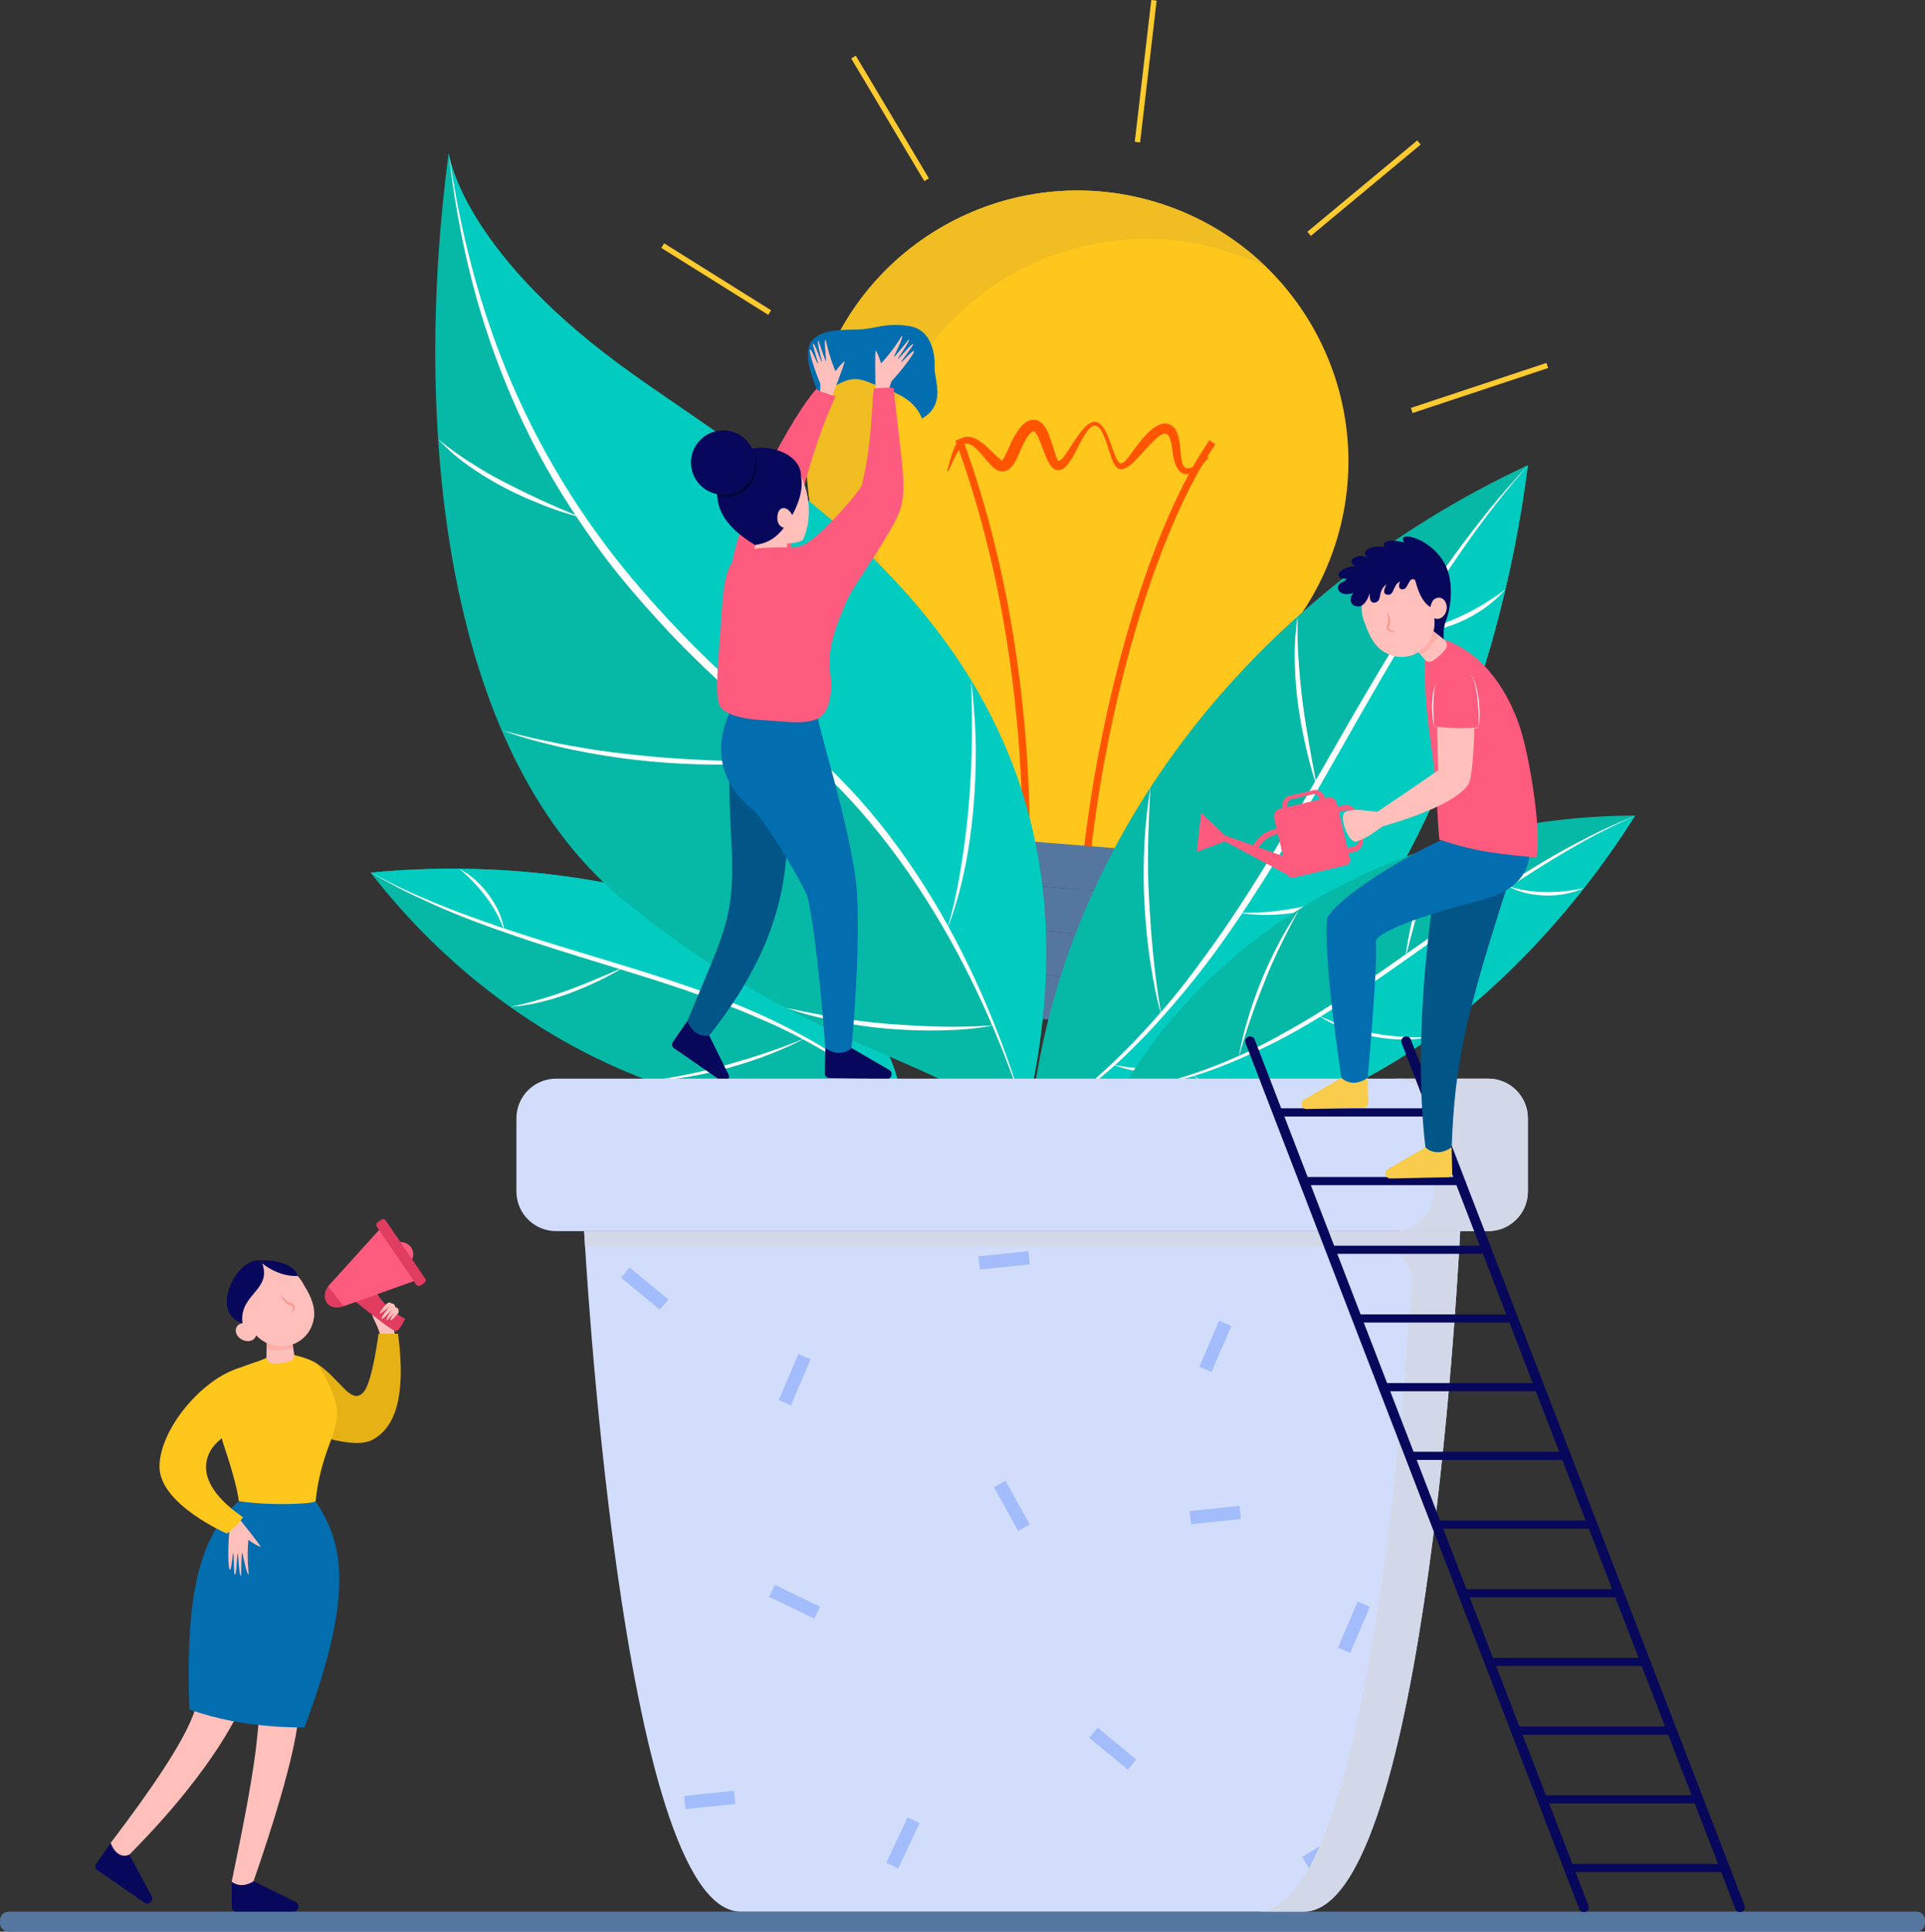 <svg width="584" height="586" viewBox="0 0 584 586" fill="none" xmlns="http://www.w3.org/2000/svg">
<rect x="0" y="0" width="584" height="586" fill="#333333" stroke="none"/>
<g clip-path="url(#clip0_3_861)">
<path d="M581.41 586H2.59C1.158 586 0 584.842 0 583.411V582.516C0 581.089 1.158 579.927 2.59 579.927H581.414C582.842 579.927 584.004 581.085 584.004 582.516V583.411C584 584.842 582.842 586 581.41 586Z" fill="#55769F"/>
<path d="M345.903 258.847C355.251 225.925 370.176 214.899 384.388 198.632C393.564 189.666 400.774 178.416 405.022 165.375C419.077 122.245 395.493 75.894 352.346 61.845C309.199 47.796 262.829 71.371 248.774 114.5C244.018 129.098 243.578 144.067 246.745 158.025C252.61 189.796 286.969 216.298 290.77 255.419C290.77 255.419 307.656 262.503 345.903 258.847Z" fill="#FFC61C"/>
<path d="M267.414 172.707C264.246 158.746 264.687 143.78 269.443 129.182C283.498 86.053 329.868 62.478 373.015 76.527C376.934 77.804 380.693 79.35 384.277 81.134C375.535 72.599 364.752 65.886 352.35 61.849C309.203 47.8 262.833 71.374 248.778 114.504C244.022 129.102 243.581 144.071 246.748 158.029C252.61 189.796 286.97 216.298 290.77 255.419C290.77 255.419 296.719 257.913 309.549 259.179C301.308 225.848 272.716 201.431 267.414 172.707Z" fill="#F0BD22"/>
<path d="M260.803 99.937C255.284 100.105 248.904 99.794 246.104 103.628C243.305 107.458 247 116.648 248.652 120.013C256.778 114.63 258.822 113.951 264.246 116.225C269.671 118.499 277.076 120.094 279.701 126.982C287.225 122.675 283.375 115.123 283.55 111.464C283.725 107.808 282.85 99.937 275.676 98.888C268.502 97.838 265.338 99.797 260.803 99.937Z" fill="#026EAF"/>
<path d="M347.614 174.225C353.375 157.794 359.961 143.644 366.911 133.527L368.696 134.8C347.926 165.025 330.428 231.883 328.86 287.008L326.666 286.987C327.722 249.86 335.982 207.406 347.614 174.225Z" fill="#FF5500"/>
<path d="M289.867 133.653L291.921 132.817C316.352 199.027 312.933 266.837 311.302 286.042L309.115 285.895C310.739 266.809 314.137 199.426 289.867 133.653Z" fill="#FF5500"/>
<path d="M284.785 259.732C285.079 256.055 288.299 253.316 291.974 253.61L345.854 257.913C349.532 258.207 352.272 261.425 351.978 265.098C351.684 268.775 348.465 271.514 344.79 271.22L290.91 266.917C287.235 266.623 284.492 263.409 284.785 259.732Z" fill="#55769F"/>
<path d="M283.722 273.043C284.016 269.366 287.235 266.627 290.91 266.921L344.79 271.224C348.468 271.517 351.209 274.736 350.915 278.409C350.621 282.086 347.401 284.825 343.726 284.531L289.846 280.228C286.172 279.934 283.428 276.716 283.722 273.043Z" fill="#55769F"/>
<path d="M282.658 286.353C282.952 282.677 286.171 279.938 289.846 280.231L343.726 284.534C347.404 284.828 350.145 288.046 349.851 291.72C349.557 295.396 346.337 298.135 342.662 297.841L288.782 293.539C285.108 293.245 282.364 290.026 282.658 286.353Z" fill="#55769F"/>
<path d="M281.594 299.661C281.888 295.984 285.107 293.245 288.782 293.539L342.662 297.841C346.34 298.135 349.081 301.354 348.787 305.027C348.493 308.703 345.273 311.443 341.598 311.149L287.718 306.846C284.044 306.556 281.3 303.337 281.594 299.661Z" fill="#55769F"/>
<path d="M366.736 138.746C365.141 140.558 363.272 142.895 360.927 143.63C357.459 144.714 356.29 140.523 355.825 137.886C355.58 136.493 355.373 130.753 352.986 131.596C351.632 132.075 350.435 133.314 349.427 134.318C348.16 135.584 346.992 136.945 345.763 138.253C344.297 139.81 340.605 144.217 338.456 141.436C337.571 140.341 337.172 138.83 336.734 137.501C336.199 135.871 335.712 134.223 335.047 132.645C334.568 131.508 333.78 129.424 332.437 129.126C331.103 128.832 329.882 130.718 329.245 131.659C327.352 134.461 326.249 137.749 324.247 140.474C323.481 141.52 322.435 142.629 321.077 142.643C319.596 142.699 318.624 141.272 318.018 140.093C316.828 137.781 316.09 135.234 315.068 132.838C314.893 132.425 314.008 130.539 313.357 130.879C312.041 131.561 311.197 133.324 310.525 134.587C309.161 137.162 308.139 141.44 305.318 142.773C302.403 144.015 300.17 140.562 298.529 138.708C297.346 137.371 294.322 133.338 292.215 134.968C291.078 135.846 290.371 137.35 289.731 138.617C289.076 139.908 288.488 141.23 287.865 142.535C287.711 142.86 287.753 143.025 287.421 142.902C287.246 142.839 287.494 142.269 287.533 142.122C287.876 140.775 288.247 139.432 288.674 138.11C289.213 136.43 289.853 134.618 291.162 133.39C292.562 132.079 294.434 132.31 295.988 133.09C297.706 133.954 299.173 135.325 300.562 136.647C301.227 137.28 301.867 137.942 302.532 138.575C302.896 138.921 303.88 139.579 304.006 139.733C304.132 139.88 305.951 136.102 306.081 135.797C306.774 134.16 307.551 132.547 308.52 131.054C309.843 129.014 312.058 126.576 314.69 127.545C316.671 128.273 317.672 130.42 318.372 132.303C318.848 133.579 319.236 134.888 319.666 136.182C319.817 136.637 320.664 139.862 321.252 139.862C321.206 139.838 321.175 139.841 321.157 139.876C322.281 139.547 323.306 137.711 323.929 136.801C324.933 135.342 325.85 133.821 326.883 132.38C328.307 130.396 331.201 126.286 333.826 128.71C336.02 130.735 336.766 134.398 337.871 137.106C338.179 137.861 338.988 140.527 340.024 140.565C341.14 140.607 342.536 138.347 343.135 137.574C345.679 134.297 351.776 124.879 356.416 129.955C358.11 132.635 357.928 135.706 358.351 138.771C358.488 139.754 358.736 141.835 359.94 142.045C361.326 142.286 363.041 140.943 364.133 140.198C364.721 139.796 365.305 139.383 365.882 138.963C366.18 138.743 366.519 138.274 366.736 138.746Z" fill="#FF5500"/>
<path d="M312.349 342.367C320.499 256.188 379.045 180.578 463.529 141.094C449.45 251.371 384.976 353.481 312.349 342.367Z" fill="#06B8A6"/>
<path d="M463.529 141.094C405.68 205.069 384.038 297.915 312.349 342.367C384.976 353.481 449.45 251.371 463.529 141.094Z" fill="#02CCC0"/>
<path d="M463.529 141.094C460.32 144.9 457.146 148.723 454.052 152.624C450.262 157.406 446.678 162.373 443.203 167.39C435.997 177.79 429.295 188.498 422.849 199.384C416.305 210.435 410.002 221.626 403.643 232.782C397.221 244.046 390.747 255.293 383.832 266.263C377.088 276.964 370.012 287.529 362.071 297.39C358.106 302.312 354.008 307.084 349.735 311.744C347.639 314.028 345.448 316.235 343.247 318.422C341.045 320.608 338.746 322.759 336.384 324.771C332.233 328.308 328.048 331.809 323.586 334.954C321.371 336.518 319.169 338.078 316.873 339.523C315.365 340.471 313.853 341.419 312.345 342.367C313.85 341.342 315.351 340.314 316.859 339.292C319.257 337.665 321.552 335.899 323.876 334.167C326.294 332.366 328.583 330.382 330.91 328.465C332.058 327.517 333.136 326.471 334.242 325.474C335.394 324.439 336.545 323.407 337.654 322.326C339.884 320.153 342.123 318.005 344.272 315.753C346.442 313.475 348.563 311.166 350.652 308.812C354.82 304.107 358.827 299.209 362.565 294.151C366.327 289.061 370.036 283.943 373.553 278.678C377.116 273.344 380.574 267.935 383.937 262.475C390.726 251.452 397.162 240.212 403.608 228.983C409.999 217.848 416.385 206.706 423.14 195.792C429.778 185.063 436.627 174.379 444.249 164.315C447.613 159.872 451.007 155.454 454.612 151.2C457.516 147.765 460.505 144.424 463.529 141.094Z" fill="white"/>
<path d="M348.993 238.907C348.426 250.336 347.891 261.817 348.636 273.256C348.836 276.331 348.979 279.406 349.21 282.477C349.441 285.563 349.767 288.641 350.078 291.72C350.62 297.097 351.376 302.477 352.318 307.798C350.841 302.911 349.931 297.838 349.119 292.804C348.118 286.609 347.551 280.358 347.198 274.092C346.848 267.823 346.9 261.541 347.222 255.275C347.502 249.825 348.164 244.434 348.969 239.04C348.979 238.998 348.986 238.953 348.993 238.907Z" fill="white"/>
<path d="M393.669 187.018C393.673 189.299 393.627 191.569 393.673 193.85C393.732 196.929 393.925 199.993 394.159 203.061C394.646 209.382 395.447 215.721 396.514 221.972C397.459 227.503 398.436 233.027 399.507 238.533C397.718 233.387 396.413 228.087 395.332 222.749C394.079 216.557 393.172 210.222 392.906 203.908C392.773 200.731 392.7 197.555 392.892 194.378C393.039 191.905 393.305 189.467 393.669 187.018Z" fill="white"/>
<path d="M337.623 322.987C342.995 324.096 348.402 324.407 353.875 324.033C360.174 323.599 366.411 322.542 372.563 321.143C375.573 320.458 378.575 319.737 381.55 318.904C376.91 321.136 371.832 322.584 366.82 323.714C360.734 325.086 354.39 325.796 348.157 325.313C344.521 325.03 341.031 324.281 337.623 322.987Z" fill="white"/>
<path d="M375.79 276.933C378.079 276.894 380.357 276.863 382.642 276.775C385.662 276.66 388.679 276.188 391.661 275.733C397.816 274.655 403.99 273.235 409.859 271.049C412.578 270.034 415.311 269.055 417.946 267.83C420.025 266.865 422.044 265.826 424.06 264.742C419.742 268.012 414.947 270.36 409.953 272.41C408.508 272.924 407.083 273.508 405.61 273.938C404.151 274.383 402.691 274.816 401.222 275.222C398.229 276.048 395.115 276.635 392.035 277.003C388.98 277.367 385.911 277.611 382.828 277.549C380.465 277.5 378.128 277.255 375.79 276.933Z" fill="white"/>
<path d="M426.429 191.909C428.858 191.443 431.29 191.101 433.677 190.429C436.536 189.624 439.346 188.69 442.055 187.466C447.245 185.119 452.204 182.229 456.715 178.738C453.061 183.069 448.032 186.486 442.853 188.725C440.085 189.922 437.254 190.831 434.289 191.398C431.689 191.888 429.096 192.01 426.457 191.905C426.45 191.909 426.44 191.909 426.429 191.909Z" fill="white"/>
<path d="M273.905 337.057C213.551 344.851 152.619 316.477 112.432 264.724C190.233 257.255 270.251 285.577 273.905 337.057Z" fill="#06B8A6"/>
<path d="M112.437 264.728C165.281 294.428 232.303 294.844 273.91 337.061C270.253 285.578 190.234 257.256 112.437 264.728Z" fill="#02CCC0"/>
<path d="M112.436 264.727C115.543 266.333 118.658 267.918 121.811 269.433C125.678 271.287 129.64 272.969 133.619 274.571C141.868 277.895 150.253 280.823 158.715 283.548C167.306 286.315 175.961 288.897 184.598 291.524C193.319 294.175 202.033 296.862 210.632 299.899C219.017 302.858 227.36 306.066 235.353 309.973C239.343 311.925 243.252 313.993 247.108 316.197C249.002 317.278 250.853 318.436 252.694 319.604C254.535 320.772 256.365 322.014 258.111 323.319C261.18 325.614 264.232 327.937 267.081 330.504C268.495 331.781 269.908 333.044 271.256 334.394C272.141 335.283 273.027 336.168 273.908 337.057C272.971 336.186 272.033 335.314 271.098 334.44C269.611 333.051 268.043 331.753 266.496 330.427C264.886 329.049 263.172 327.79 261.495 326.495C260.669 325.855 259.78 325.282 258.927 324.676C258.038 324.05 257.152 323.421 256.239 322.826C254.405 321.636 252.582 320.437 250.702 319.314C248.806 318.18 246.891 317.085 244.956 316.022C241.082 313.895 237.103 311.911 233.054 310.138C228.98 308.35 224.893 306.605 220.739 305.013C216.529 303.4 212.284 301.872 208.018 300.413C199.405 297.471 190.698 294.809 182.001 292.136C173.375 289.488 164.745 286.84 156.209 283.905C147.82 281.022 139.435 277.989 131.348 274.327C127.778 272.71 124.223 271.073 120.747 269.265C117.941 267.809 115.186 266.281 112.436 264.727Z" fill="white"/>
<path d="M197.277 328.01C205.2 326.625 213.159 325.208 220.886 322.924C222.961 322.308 225.05 321.735 227.119 321.098C229.197 320.461 231.259 319.758 233.323 319.069C236.925 317.862 240.498 316.512 243.997 315.039C240.876 316.809 237.541 318.219 234.216 319.555C230.125 321.203 225.925 322.564 221.684 323.774C217.439 324.988 213.124 325.925 208.777 326.677C204.998 327.332 201.197 327.713 197.375 328.003C197.344 328.007 197.309 328.01 197.277 328.01Z" fill="white"/>
<path d="M154.764 305.461C156.325 305.104 157.892 304.782 159.446 304.397C161.546 303.88 163.618 303.271 165.686 302.634C169.945 301.319 174.166 299.787 178.285 298.086C181.931 296.582 185.564 295.054 189.175 293.465C185.924 295.491 182.491 297.208 179.002 298.776C174.953 300.595 170.75 302.2 166.459 303.362C164.304 303.946 162.134 304.492 159.929 304.852C158.214 305.132 156.499 305.328 154.764 305.461Z" fill="white"/>
<path d="M256.694 322.752C256.62 318.901 255.994 315.147 254.888 311.453C253.614 307.203 251.92 303.096 250.006 299.098C249.068 297.142 248.106 295.197 247.077 293.287C249.327 296.121 251.108 299.374 252.662 302.631C254.545 306.587 256.018 310.824 256.655 315.168C257.023 317.708 257.051 320.216 256.694 322.752Z" fill="white"/>
<path d="M219.192 303.75C218.81 302.19 218.436 300.633 218.019 299.08C217.47 297.03 216.679 295.036 215.906 293.063C214.212 289.012 212.28 285.003 209.869 281.323C208.752 279.619 207.657 277.898 206.408 276.282C205.421 275.009 204.399 273.784 203.342 272.57C206.257 275.023 208.609 277.94 210.789 281.047C211.367 281.956 211.986 282.841 212.511 283.786C213.043 284.716 213.564 285.647 214.072 286.595C215.104 288.515 215.99 290.558 216.718 292.612C217.442 294.648 218.086 296.715 218.523 298.835C218.852 300.458 219.048 302.099 219.192 303.75Z" fill="white"/>
<path d="M153.032 282.254C152.335 280.662 151.723 279.049 150.893 277.517C149.899 275.684 148.821 273.903 147.562 272.238C145.147 269.048 142.393 266.095 139.302 263.549C142.841 265.378 145.962 268.296 148.304 271.497C149.553 273.207 150.617 275.005 151.467 276.95C152.206 278.654 152.692 280.414 153.032 282.236C153.032 282.243 153.032 282.25 153.032 282.254Z" fill="white"/>
<path d="M340.108 330.977C370.82 278.461 430.524 247.59 496.061 247.418C454.433 313.542 383.108 359.547 340.108 330.977Z" fill="#06B8A6"/>
<path d="M496.061 247.418C440.249 271.08 398.964 323.854 340.108 330.977C383.108 359.547 454.433 313.542 496.061 247.418Z" fill="#02CCC0"/>
<path d="M496.061 247.418C492.891 248.895 489.734 250.392 486.605 251.962C482.773 253.89 479.018 255.996 475.319 258.165C467.648 262.663 460.204 267.505 452.872 272.535C445.429 277.643 438.1 282.911 430.741 288.141C423.311 293.42 415.857 298.674 408.2 303.621C400.732 308.445 393.095 313.087 385.113 317.022C381.13 318.988 377.102 320.814 373 322.521C370.988 323.358 368.937 324.117 366.89 324.858C364.839 325.6 362.736 326.289 360.636 326.873C356.944 327.898 353.238 328.892 349.465 329.577C347.59 329.917 345.724 330.263 343.835 330.504C342.592 330.662 341.346 330.819 340.104 330.977C341.367 330.767 342.627 330.557 343.891 330.35C345.903 330.022 347.887 329.577 349.882 329.161C351.957 328.727 354.001 328.14 356.052 327.608C357.063 327.345 358.061 326.996 359.061 326.688C360.101 326.366 361.144 326.051 362.169 325.691C364.234 324.967 366.299 324.26 368.332 323.459C370.39 322.651 372.427 321.808 374.453 320.923C378.505 319.156 382.505 317.222 386.387 315.102C390.292 312.968 394.173 310.806 397.97 308.49C401.82 306.143 405.627 303.719 409.386 301.235C416.977 296.218 424.406 290.957 431.84 285.71C439.21 280.504 446.58 275.292 454.118 270.332C461.527 265.459 469.055 260.673 476.894 256.514C480.351 254.677 483.827 252.865 487.382 251.221C490.252 249.892 493.146 248.646 496.061 247.418Z" fill="white"/>
<path d="M394.096 275.876C390.352 282.995 386.61 290.152 383.699 297.663C382.915 299.682 382.096 301.683 381.333 303.711C380.567 305.747 379.863 307.804 379.149 309.861C377.903 313.447 376.791 317.103 375.818 320.772C376.322 317.222 377.245 313.72 378.218 310.271C379.415 306.027 380.903 301.871 382.533 297.778C384.164 293.679 386.061 289.691 388.122 285.79C389.914 282.4 391.933 279.157 394.044 275.957C394.061 275.929 394.079 275.904 394.096 275.876Z" fill="white"/>
<path d="M437.936 256.02C437.264 257.476 436.561 258.91 435.913 260.376C435.042 262.356 434.254 264.364 433.495 266.389C431.934 270.562 430.569 274.841 429.397 279.137C428.361 282.943 427.35 286.749 426.401 290.579C426.786 286.77 427.521 283.006 428.413 279.284C429.446 274.967 430.744 270.66 432.448 266.557C433.302 264.493 434.198 262.447 435.259 260.477C436.085 258.948 436.977 257.472 437.936 256.02Z" fill="white"/>
<path d="M361.952 326.1C365.049 328.395 368.402 330.197 372.003 331.575C376.147 333.163 380.434 334.335 384.77 335.262C386.89 335.717 389.018 336.144 391.16 336.493C387.541 336.542 383.874 335.965 380.35 335.202C376.066 334.275 371.811 332.852 367.978 330.7C365.746 329.444 363.744 327.933 361.952 326.1Z" fill="white"/>
<path d="M399.916 308.039C401.386 308.693 402.849 309.347 404.333 309.966C406.292 310.785 408.354 311.38 410.39 311.971C414.632 313.108 418.989 314.028 423.378 314.367C425.411 314.525 427.444 314.71 429.484 314.706C431.094 314.706 432.69 314.64 434.296 314.546C430.576 315.354 426.825 315.431 423.035 315.259C421.96 315.158 420.882 315.109 419.811 314.948C418.748 314.801 417.691 314.643 416.634 314.469C414.481 314.108 412.322 313.563 410.25 312.884C408.196 312.212 406.166 311.46 404.221 310.509C402.73 309.784 401.312 308.938 399.916 308.039Z" fill="white"/>
<path d="M457.369 268.831C459.053 269.251 460.708 269.754 462.426 270.031C464.488 270.367 466.556 270.601 468.645 270.622C472.649 270.66 476.666 270.286 480.575 269.398C476.964 271.077 472.747 271.766 468.782 271.661C466.661 271.605 464.589 271.346 462.531 270.832C460.729 270.374 459.039 269.688 457.39 268.838C457.38 268.834 457.376 268.831 457.369 268.831Z" fill="white"/>
<path d="M311.967 335.206C342.697 198.66 235.014 145.578 187.293 110.11C139.572 74.641 136.111 46.46 136.111 46.46C125.22 127.965 134.239 227.297 188.43 272.438C242.618 317.575 288.53 322.504 301.223 338.452C316.503 331.075 311.967 335.206 311.967 335.206Z" fill="#06B8A6"/>
<path d="M187.293 110.11C140.545 75.362 136.272 47.614 136.118 46.498C147.873 137.197 192.609 185.199 242.311 226.237C282.448 259.375 302.371 310.425 309.99 334.597C311.173 334.181 311.852 334.041 312.219 334.055C342.085 198.363 234.881 145.477 187.293 110.11Z" fill="#02CCC0"/>
<path d="M312.219 334.055C312.135 334.44 312.055 334.821 311.967 335.206C311.967 335.206 313.185 334.094 312.219 334.055Z" fill="#446284"/>
<path d="M136.118 46.498C136.87 51.175 137.644 55.839 138.508 60.495C139.537 66.046 140.772 71.563 142.127 77.045C145.091 89.051 148.927 100.889 153.599 112.338C158.355 124.001 164.069 135.248 170.603 146.016C177.071 156.675 184.437 166.823 192.469 176.356C196.952 181.669 201.61 186.798 206.415 191.821C212.053 197.716 217.978 203.348 224.008 208.84C228.725 213.136 233.541 217.316 238.412 221.43C241.338 223.9 244.309 226.321 247.165 228.874C256.544 237.26 264.936 246.733 272.344 256.892C279.792 267.099 286.318 277.961 292.009 289.243C297.353 299.832 301.958 310.796 305.909 321.976C307.383 326.146 308.716 330.361 309.99 334.594C306.998 325.785 303.673 317.089 299.914 308.578C295.099 297.674 289.647 287.015 283.445 276.831C276.852 266.004 269.471 255.699 261.125 246.149C256.981 241.408 252.561 236.896 247.92 232.645C245.114 230.074 242.181 227.646 239.248 225.222C229.39 217.075 219.811 208.574 210.67 199.626C207.143 196.17 203.685 192.619 200.354 188.97C193.557 181.533 186.946 173.872 181.06 165.686C173.641 155.37 166.88 144.644 161.158 133.289C155.635 122.329 151.012 110.932 147.226 99.262C143.558 87.956 140.814 76.356 138.739 64.654C137.668 58.634 136.877 52.571 136.118 46.498Z" fill="white"/>
<path d="M132.926 133.303C134.785 134.713 136.615 136.14 138.508 137.504C140.951 139.264 143.523 140.817 146.081 142.395C148.759 144.046 151.572 145.529 154.372 146.964C157.182 148.405 160.02 149.787 162.88 151.123C167.261 153.166 171.706 155.073 176.171 156.93C170.894 155.618 165.774 153.733 160.776 151.606C154.998 149.15 149.41 146.184 144.181 142.703C141.896 141.181 139.684 139.551 137.598 137.763C135.957 136.357 134.424 134.863 132.926 133.303Z" fill="white"/>
<path d="M152.206 221.574C154.519 222.14 156.825 222.721 159.131 223.312C162.05 224.057 165.014 224.607 167.954 225.25C170.988 225.918 174.068 226.387 177.126 226.929C180.234 227.482 183.394 227.919 186.526 228.308C192.899 229.091 199.293 229.731 205.701 230.134C212.004 230.529 218.338 230.872 224.655 230.851C232.036 230.893 239.416 230.823 246.786 230.372C235.248 231.953 223.563 232.173 211.937 231.869C199.206 231.536 186.435 230.085 173.966 227.5C169.945 226.667 165.977 225.694 162.012 224.634C158.704 223.749 155.457 222.634 152.206 221.574Z" fill="white"/>
<path d="M238.349 305.762C243.479 306.794 248.592 307.868 253.768 308.676C258.682 309.442 263.63 310.162 268.593 310.547C279.536 311.39 290.539 311.884 301.503 311.037C296.457 312.09 291.193 312.454 286.049 312.58C280.229 312.723 274.437 312.524 268.635 312.023C263.704 311.6 258.787 310.845 253.936 309.872C250.965 309.277 248.015 308.595 245.086 307.815C242.832 307.217 240.61 306.472 238.384 305.772C238.373 305.769 238.359 305.765 238.349 305.762Z" fill="white"/>
<path d="M294.651 206.461C295.242 211.828 295.725 217.194 295.928 222.591C296.17 228.948 296.005 235.335 295.575 241.678C294.739 253.935 292.761 266.267 288.814 277.93C288.373 279.235 287.907 280.539 287.354 281.806C288.943 276.621 290.147 271.269 291.067 265.927C292.138 259.687 293.041 253.432 293.647 247.128C294.822 234.839 295.078 222.494 294.728 210.159C294.689 208.924 294.669 207.693 294.651 206.461Z" fill="white"/>
<path d="M252.319 120.563C253.779 116.788 256.004 110.89 256.274 109.585C254.941 110.505 253.478 112.629 253.478 112.629C251.388 107.801 250.521 103.064 250.521 103.064C249.8 103.054 250.797 109.54 250.598 109.592C250.395 109.645 248.284 103.309 248.284 103.309C247.63 103.6 249.544 109.739 249.32 109.806C249.096 109.875 247.059 103.761 246.657 104.247C246.37 104.593 248.389 110.316 248.137 110.313C247.885 110.313 246.02 105.391 245.705 106.076C245.39 106.762 247.287 112.741 248.82 116.27C248.946 116.893 248.89 118.023 248.694 119.254C249.299 120.475 252.319 120.563 252.319 120.563Z" fill="#FFC0BB"/>
<path d="M265.621 118.495C265.523 114.255 265.425 107.647 265.621 106.265C266.608 107.647 267.298 110.26 267.298 110.26C271.07 106.241 273.611 101.879 273.611 101.879C274.325 102.123 271.039 108.165 271.217 108.291C271.399 108.413 275.732 102.914 275.732 102.914C276.274 103.432 272.204 108.809 272.4 108.955C272.596 109.102 276.778 103.796 277.002 104.418C277.16 104.863 273.139 109.788 273.387 109.875C273.636 109.963 277.223 105.772 277.293 106.563C277.363 107.353 273.363 112.573 270.601 115.511C270.255 116.081 269.912 117.215 269.664 118.499C268.631 119.482 265.621 118.495 265.621 118.495Z" fill="#FFC0BB"/>
<path d="M222.23 170.006C225.183 154.124 240.953 125.31 247.599 118.086C250.234 119.401 253.527 120.248 253.527 120.248C245.149 137.781 239.798 163.916 239.437 169.184C236.606 176.097 220.662 178.451 222.23 170.006Z" fill="#FF5B7E"/>
<path d="M238.881 164.679C238.468 167.579 238.881 169.8 238.881 169.8C232.868 170.458 228.074 169.387 228.074 169.387C228.851 167.316 229.246 164.367 229.246 164.367C233.323 163.384 238.881 164.679 238.881 164.679Z" fill="#FFC0BB"/>
<path d="M238.996 138.645C245.558 145.375 247.046 156.3 243.609 163.751C240.442 166.074 231.238 164 231.238 164C234.034 153.876 238.996 138.645 238.996 138.645Z" fill="#FFC0BB"/>
<path d="M218.695 143.707C222.772 131.484 243.217 134.818 243.028 144.571C243.71 148.275 242.465 152.473 240.347 156.269C239 153.533 236.547 153.477 235.987 155.779C235.399 158.182 236.389 159.868 237.838 160.082C234.758 164.091 231.857 164.878 229.092 165.34C216.973 158.028 216.305 150.878 218.695 143.707Z" fill="#07085B"/>
<path d="M229.551 141.195C229.551 139.313 229.016 137.553 228.092 136.063C223.966 136.784 220.207 139.177 218.695 143.707C217.918 146.04 217.467 148.37 217.624 150.703C218.321 150.861 219.045 150.948 219.79 150.948C225.183 150.948 229.551 146.582 229.551 141.195Z" fill="#04053B"/>
<path d="M229.141 140.32C229.141 145.708 224.774 150.073 219.384 150.073C213.995 150.073 209.627 145.708 209.627 140.32C209.627 134.933 213.995 130.564 219.384 130.564C224.774 130.564 229.141 134.933 229.141 140.32Z" fill="#07085B"/>
<path d="M238.912 250.343C238.912 268.124 235.742 288.141 215.157 314.15C209.155 316.347 208.522 309.763 208.522 309.763C220.459 280.788 223.185 278.412 221.785 253.306C221.001 239.218 221.292 228.283 221.292 228.283C233.394 232.236 238.912 250.343 238.912 250.343Z" fill="#015587"/>
<path d="M208.518 309.767L204.126 316.116C203.706 316.728 203.86 317.564 204.473 317.984L218.762 327.881C220.018 328.745 221.624 327.433 221.029 326.03L215.153 314.154C215.157 314.154 210.712 315.235 208.518 309.767Z" fill="#07085B"/>
<path d="M247.724 216.183C249.845 226.335 256.372 246.107 259.336 264.829C261.873 280.861 258.349 317.921 258.349 317.921C255.672 321.913 251.308 319.733 250.395 317.921C248.172 288.043 245.751 275.201 245.009 272.238C244.267 269.275 232.231 248.779 227.997 245.323C217.341 236.679 216.844 225.17 221.785 215.245C239.819 214.21 247.724 216.183 247.724 216.183Z" fill="#026EAF"/>
<path d="M250.391 317.925L250.23 325.642C250.216 326.383 250.808 326.999 251.55 327.01L268.929 327.384C270.455 327.412 271.067 325.432 269.797 324.592L258.342 317.925C258.346 317.925 255.238 321.276 250.391 317.925Z" fill="#07085B"/>
<path d="M234.342 166.095C240.858 165.742 242.205 167.453 248.218 162.104C254.23 156.755 260.694 148.769 261.436 147.289C264.893 133.212 264.435 119.457 265.177 117.855C267.893 117.606 270.983 117.362 271.105 117.855C273.821 142.671 275.151 148.142 273.051 154.688C270.951 161.233 258.594 178.161 257.236 181.494C255.878 184.828 250.772 194.872 251.759 203.103C252.746 211.334 251.504 216.581 247.553 218.229C243.602 219.877 236.938 218.743 230.846 218.414C224.753 218.086 220.634 216.767 218.66 214.629C216.683 212.489 217.838 201.13 218.495 191.912C219.153 182.694 219.314 174.799 222.097 170.51C225.082 165.896 231.875 166.228 234.342 166.095Z" fill="#FF5B7E"/>
<path d="M451.487 373.483H168.707C162.054 373.483 156.664 368.093 156.664 361.446V339.264C156.664 332.614 162.057 327.227 168.707 327.227H451.483C458.136 327.227 463.525 332.617 463.525 339.264V361.446C463.529 368.096 458.136 373.483 451.487 373.483Z" fill="#D1DDFB"/>
<path d="M115.491 405.52C114.256 400.336 111.869 399.58 112.94 395.141C113.846 396.547 113.104 398.363 115.988 398.933C118.872 399.503 120.744 398.122 120.744 398.122C118.76 402.666 119.736 404.026 120.044 405.968C118.291 406.671 115.491 405.52 115.491 405.52Z" fill="#FFC0BB"/>
<path d="M107.256 394.406C107.256 394.406 119.064 403.953 120.117 403.873C121.171 403.789 122.903 400.098 122.903 400.098C114.011 395.144 113.682 390.208 113.682 390.208C108.572 393.749 107.256 394.406 107.256 394.406Z" fill="#E03D60"/>
<path d="M99.557 390.208C96.964 393.689 99.431 397.978 104.25 396.257C103.631 391.506 99.557 390.208 99.557 390.208Z" fill="#E03D60"/>
<path d="M125.357 380.519C125.357 382.565 123.698 384.223 121.65 384.223C119.603 384.223 117.944 382.565 117.944 380.519C117.944 378.472 119.603 376.814 121.65 376.814C123.698 376.814 125.357 378.472 125.357 380.519Z" fill="#FF5B7E"/>
<path d="M96.152 413.668C103.494 418.562 106.497 426.492 110.319 422.294C112.954 419.398 114.833 404.611 114.833 404.611C118.126 404.611 120.761 404.611 120.761 404.611C123.617 426.317 118.543 433.681 113.143 436.717C106.91 440.219 91.592 433.684 91.592 433.684C87.144 426.279 96.152 413.668 96.152 413.668Z" fill="#E6B115"/>
<path d="M116.912 395.925C115.985 397.002 114.945 398.338 115.337 398.503C115.498 398.569 118.004 396.432 118.004 396.432C115.789 399.409 115.635 399.905 115.873 400.091C116.212 400.357 118.868 397.261 118.868 397.261C117.405 399.654 117.034 400.416 117.363 400.518C117.535 400.57 119.61 398.184 119.61 398.184C117.692 401.144 118.466 400.909 119.474 399.839C120.646 398.594 121.224 398.016 120.905 397.691C120.993 396.628 119.894 396.54 119.894 396.54C119.831 395.333 118.742 395.428 118.742 395.428C118.021 394.564 116.912 395.925 116.912 395.925Z" fill="#FFC0BB"/>
<path d="M99.557 390.208L115.862 372.182L126.732 388.235L104.25 396.26L99.557 390.208Z" fill="#FF5B7E"/>
<path d="M128.734 389.215L127.603 389.981C127.163 390.278 126.564 390.163 126.267 389.726L114.315 372.109C114.018 371.668 114.133 371.07 114.571 370.772L115.705 370.006C116.146 369.709 116.744 369.824 117.042 370.262L128.993 387.879C129.287 388.316 129.171 388.914 128.734 389.215Z" fill="#E03D60"/>
<path d="M59.266 518.39C56.309 528.01 44.925 544.119 33.561 559.102C33.054 566.589 39.231 562.639 39.231 562.639C66.405 535.311 73.261 517.376 73.261 517.376C67 516.386 59.97 516.102 59.266 518.39Z" fill="#FFC0BB"/>
<path d="M79.189 513.311C77.965 528.29 78.118 533.394 70.286 570.874C74.99 576.251 76.925 570.688 76.925 570.688C90.388 531.914 90.388 521.378 90.388 521.378C84.127 520.552 79.189 513.311 79.189 513.311Z" fill="#FFC0BB"/>
<path d="M72.456 455.401C59.588 466.718 56.295 486.476 57.45 518.576C74.084 524.666 92.366 524.008 92.366 524.008C108.67 480.711 103.071 466.802 95.743 455.401C87.589 452.561 72.456 455.401 72.456 455.401Z" fill="#026EAF"/>
<path d="M71.658 459.589C74.325 462.887 78.437 468.065 79.123 469.279C77.499 468.785 75.357 467.138 75.357 467.138C74.818 472.623 75.469 477.632 75.469 477.632C74.752 477.874 73.671 471.08 73.454 471.094C73.237 471.108 73.156 478.105 73.156 478.105C72.411 478.024 72.355 471.283 72.11 471.287C71.865 471.29 71.791 478.045 71.231 477.688C70.836 477.433 71.018 471.077 70.766 471.157C70.514 471.238 70.23 476.747 69.695 476.163C69.159 475.579 69.138 469.006 69.537 464.993C69.464 464.332 69.044 463.223 68.456 462.055C68.669 460.642 71.658 459.589 71.658 459.589Z" fill="#FFC0BB"/>
<path d="M33.561 559.099L29.169 565.448C28.749 566.06 28.903 566.896 29.516 567.316L43.805 577.213C45.061 578.077 46.667 576.765 46.072 575.362L39.231 562.636C39.231 562.636 35.752 564.57 33.561 559.099Z" fill="#07085B"/>
<path d="M70.286 570.87L70.307 578.587C70.311 579.329 70.916 579.927 71.662 579.924L89.044 579.892C90.57 579.885 91.137 577.891 89.849 577.08L76.929 570.681C76.925 570.685 73.59 573.214 70.286 570.87Z" fill="#07085B"/>
<path d="M80.876 411.908C75.977 414.287 68.824 414.864 67.336 419.8C65.849 424.739 64.543 428.36 68.323 439.719C72.106 451.077 72.456 455.401 72.456 455.401C82.213 456.884 95.183 456.265 95.739 455.401C97.303 440.873 102.165 435.608 102.266 429.021C102.367 422.437 96.152 413.671 96.152 413.671C93.559 411.943 89.268 411.079 89.268 411.079C86.693 411.229 80.876 411.908 80.876 411.908Z" fill="#FFC61C"/>
<path d="M89.254 410.883L88.201 404.177L80.922 406.552L80.841 411.481C80.824 412.506 81.541 413.395 82.549 413.594C83.722 413.825 86.504 413.468 88.086 412.856C88.887 412.552 89.367 411.733 89.254 410.883Z" fill="#FFC0BB"/>
<g opacity="0.6">
<path opacity="0.6" d="M88.932 408.837L88.201 404.18L80.901 407.406L80.876 409.179C82.623 409.631 86.007 410.047 88.932 408.837Z" fill="#FC8D84"/>
</g>
<path d="M95.211 396.998C95.123 396.348 94.973 395.701 94.763 395.067C94.224 393.343 93.373 391.727 92.53 390.39C92.348 390.103 92.187 389.81 92.03 389.509C91.389 388.302 90.511 387.175 89.363 386.21C85.664 383.104 79.931 381.319 75.9 383.992C70.468 387.592 69.684 396.4 73.569 401.403C72.789 401.522 72.124 401.927 71.77 402.585C71.095 403.848 71.826 405.552 73.405 406.395C74.983 407.238 76.81 406.898 77.489 405.636C77.583 405.461 77.646 405.275 77.688 405.086C81.426 409.008 87.473 409.585 91.613 406.269C93.636 404.646 94.85 402.379 95.207 399.954C95.239 399.804 95.267 399.636 95.288 399.451C95.368 398.636 95.333 397.814 95.211 396.998Z" fill="#FFC0BB"/>
<path d="M85.027 392.682C85.275 393.329 85.629 393.927 86.049 394.483C86.262 394.763 86.497 395.026 86.766 395.267C87.039 395.505 87.344 395.732 87.75 395.855L87.91 395.89L88.05 395.914C88.114 395.928 88.183 395.925 88.24 395.953C88.362 395.984 88.467 396.044 88.555 396.12C88.743 396.267 88.824 396.53 88.841 396.813C88.859 397.397 88.53 398.006 88.106 398.545C88.701 398.212 89.254 397.635 89.356 396.841C89.408 396.456 89.31 395.995 88.992 395.673C88.915 395.592 88.831 395.519 88.733 395.466C88.642 395.403 88.54 395.368 88.439 395.33C88.338 395.288 88.236 395.284 88.131 395.263C88.068 395.253 88.054 395.246 88.022 395.239L87.931 395.221C87.683 395.152 87.421 394.977 87.169 394.788C86.91 394.602 86.682 394.364 86.437 394.14C85.961 393.679 85.506 393.182 85.027 392.682Z" fill="#F99893"/>
<path d="M90.287 387.085C84.212 387.368 79.553 383.254 79.553 383.254C82.581 391.401 72.439 392.622 73.562 401.406C63.788 398.566 71.035 382.68 78.119 382.352C85.198 382.019 89.744 384.37 90.287 387.085Z" fill="#07085B"/>
<path d="M72.705 414.948C61.236 418.32 48.389 433.632 48.389 444.99C48.389 456.349 68.817 465.238 68.817 465.238C71.609 463.262 73.751 460.299 73.751 460.299C64.529 454.002 60.554 447.257 63.417 440.954C65.18 437.074 69.04 435.276 71.98 432.474C77.583 425.397 76.596 414.864 72.705 414.948Z" fill="#FFC61C"/>
<path d="M395.468 579.927H224.728C188.126 579.927 177.218 373.484 177.218 373.484H442.976C442.976 373.484 433.226 579.927 395.468 579.927Z" fill="#D1DDFB"/>
<path d="M268.867 565.098L272.512 566.811L278.981 553.059L275.336 551.345L268.867 565.098Z" fill="#A3BCFB"/>
<path d="M191.013 384.527L188.451 387.634L200.182 397.299L202.744 394.192L191.013 384.527Z" fill="#A3BCFB"/>
<path d="M333.003 524.098L330.442 527.205L342.173 536.868L344.735 533.761L333.003 524.098Z" fill="#A3BCFB"/>
<path d="M235.111 480.784L233.354 484.408L247.035 491.035L248.791 487.411L235.111 480.784Z" fill="#A3BCFB"/>
<path d="M305.035 449.195L301.514 451.151L308.899 464.434L312.42 462.478L305.035 449.195Z" fill="#A3BCFB"/>
<path d="M207.545 544.822L207.961 548.828L223.083 547.258L222.666 543.253L207.545 544.822Z" fill="#A3BCFB"/>
<path d="M296.86 381.116L297.276 385.121L312.396 383.551L311.98 379.546L296.86 381.116Z" fill="#A3BCFB"/>
<path d="M360.911 458.393L361.327 462.398L376.447 460.828L376.031 456.824L360.911 458.393Z" fill="#A3BCFB"/>
<path d="M245.917 412.351L242.213 410.769L236.239 424.741L239.942 426.324L245.917 412.351Z" fill="#A3BCFB"/>
<path d="M373.535 402.242L369.831 400.66L363.855 414.633L367.559 416.215L373.535 402.242Z" fill="#A3BCFB"/>
<path d="M429.595 379.78L426.262 382.041L434.802 394.615L438.134 392.353L429.595 379.78Z" fill="#A3BCFB"/>
<path d="M415.582 487.46L411.878 485.878L405.902 499.851L409.606 501.433L415.582 487.46Z" fill="#A3BCFB"/>
<path d="M410.098 558.809L407.979 555.385L395.05 563.376L397.168 566.801L410.098 558.809Z" fill="#A3BCFB"/>
<path d="M177.218 373.483C177.218 373.483 177.305 375.142 177.49 378.143H417.537C423.738 378.143 428.648 383.373 428.253 389.558C425.516 432.229 413.712 579.924 381.41 579.924H395.468C433.226 579.924 442.979 373.48 442.979 373.48H177.218V373.483Z" fill="#D2D8E8"/>
<path d="M451.487 327.223H422.919C429.568 327.223 434.961 332.614 434.961 339.26V361.443C434.961 368.093 429.568 373.48 422.919 373.48H451.487C458.139 373.48 463.529 368.089 463.529 361.443V339.26C463.529 332.614 458.136 327.223 451.487 327.223Z" fill="#D2D8E8"/>
<path d="M529.255 578.052L428.001 315.343C427.707 314.577 426.842 314.196 426.076 314.49C425.309 314.787 424.925 315.648 425.222 316.414L432.858 336.224H388.682L380.633 315.343C380.339 314.577 379.475 314.196 378.708 314.49C377.942 314.787 377.557 315.648 377.855 316.414L479.109 579.123C479.337 579.714 479.9 580.078 480.499 580.078C480.677 580.078 480.859 580.046 481.034 579.976C481.8 579.682 482.185 578.818 481.888 578.052L477.989 567.935H522.165L526.477 579.123C526.704 579.714 527.268 580.078 527.866 580.078C528.044 580.078 528.223 580.046 528.401 579.976C529.168 579.682 529.549 578.822 529.255 578.052ZM453.894 505.419H498.07L505.146 523.777H460.971L453.894 505.419ZM445.863 484.58H490.039L497.115 502.938H452.939L445.863 484.58ZM437.831 463.741H482.007L489.083 482.1H444.907L437.831 463.741ZM421.764 422.06H465.94L473.016 440.418H428.841L421.764 422.06ZM413.733 401.221H457.908L464.985 419.58H420.809L413.733 401.221ZM405.701 380.382H449.877L456.953 398.741H412.777L405.701 380.382ZM473.972 442.902L481.048 461.261H436.872L429.796 442.902H473.972ZM448.921 377.902H404.746L397.669 359.543H441.845L448.921 377.902ZM461.926 526.258H506.102L513.178 544.616H469.002L461.926 526.258ZM433.814 338.704L440.89 357.063H396.714L389.638 338.704H433.814ZM477.034 565.455L469.958 547.096H514.133L521.21 565.455H477.034Z" fill="#07085B"/>
<path d="M458.272 265.697C444.687 307.675 441.387 321.874 440.396 348.051C435.626 354.471 432.442 348.051 432.442 348.051C428.095 310.764 435.42 271.252 434.678 271.993C446.29 266.805 458.272 265.697 458.272 265.697Z" fill="#015587"/>
<path d="M440.396 348.052L440.557 355.769C440.571 356.51 439.98 357.122 439.235 357.136L421.856 357.511C420.33 357.539 419.714 355.559 420.988 354.719L432.442 348.052C432.442 348.052 435.549 351.403 440.396 348.052Z" fill="#F9CC4B"/>
<path d="M439.616 253.729C421.026 262.125 404.455 273.938 402.562 278.71C401.575 292.601 406.958 326.978 406.958 326.978C406.958 331.312 413.848 331.092 414.919 326.978C414.919 326.978 418.125 291.797 417.376 285.636C417.803 282.673 431.262 277.702 448.344 273.351C461.545 269.989 464.936 263.891 463.994 254.047C455.102 250.098 439.616 253.729 439.616 253.729Z" fill="#026EAF"/>
<path d="M414.916 326.978L415.07 334.695C415.084 335.437 414.492 336.049 413.75 336.063L396.371 336.437C394.845 336.465 394.233 334.485 395.503 333.646L406.957 326.978C406.957 326.978 410.069 330.333 414.916 326.978Z" fill="#F9CC4B"/>
<path d="M435.546 197.17C436.41 195.193 438.104 194.011 438.104 194.011C451.235 198.625 457.779 211.247 460.743 219.52C464.117 228.937 467.907 253.722 466.056 260.141C448.764 258.658 444.068 257.056 436.659 254.709C435.301 239.274 436.872 244.84 434.188 226.31C431.598 208.448 432.337 200.168 432.337 200.168C433.94 198.527 435.546 197.17 435.546 197.17Z" fill="#FF5B7E"/>
<path d="M436.305 205.944C434.867 207.913 433.632 213.654 435.053 220.384C440.568 220.905 447.466 221.248 448.638 220.633C449.38 215.322 448.337 206.213 445.523 203.698C439.683 204.331 436.305 205.944 436.305 205.944Z" fill="white"/>
<path d="M429.656 170.5C433.94 171.322 439.29 171.983 439.948 176.59C440.606 181.201 439.633 185.811 438.727 188.113C437.821 190.415 437.723 193.546 438.3 194.697C434.433 192.948 432.701 187.781 432.701 187.781C430.398 176.838 429.656 170.5 429.656 170.5Z" fill="#07085B"/>
<path d="M432.337 200.164L427.791 195.124L434.223 190.964L438.104 194.004C438.913 194.637 439.151 195.753 438.671 196.663C438.115 197.719 436.081 199.654 434.612 200.497C433.863 200.931 432.925 200.787 432.337 200.164Z" fill="#FFC0BB"/>
<g opacity="0.6">
<path opacity="0.6" d="M430.947 198.625L427.791 195.127L434.895 191.492L436.291 192.591C435.539 194.224 433.733 197.114 430.947 198.625Z" fill="#FC8D84"/>
</g>
<path d="M417.792 196.043C417.344 195.564 416.935 195.043 416.574 194.48C415.574 192.976 414.853 191.296 414.345 189.803C414.237 189.481 414.111 189.169 413.978 188.858C413.442 187.602 413.12 186.21 413.096 184.709C413.012 179.882 416.176 175.485 420.792 174.036C427.01 172.084 433.408 175.845 434.85 182.009C435.434 181.48 436.169 181.215 436.9 181.358C438.307 181.627 439.172 183.268 438.832 185.024C438.493 186.78 437.079 187.987 435.672 187.714C435.476 187.676 435.294 187.609 435.119 187.525C435.812 192.899 432.452 197.957 427.269 199.08C424.736 199.629 422.209 199.143 420.099 197.894C419.962 197.824 419.815 197.74 419.658 197.639C418.972 197.198 418.352 196.652 417.792 196.043Z" fill="#FFC0BB"/>
<path d="M420.854 185.419C421.201 186.021 421.442 186.672 421.61 187.347C421.694 187.686 421.75 188.036 421.768 188.396C421.778 188.76 421.768 189.138 421.607 189.53L421.533 189.677L421.463 189.803C421.435 189.862 421.39 189.915 421.372 189.974C421.32 190.09 421.299 190.209 421.302 190.324C421.299 190.562 421.453 190.793 421.663 190.982C422.107 191.363 422.786 191.492 423.472 191.503C422.839 191.755 422.044 191.821 421.362 191.401C421.029 191.199 420.735 190.835 420.683 190.383C420.669 190.272 420.666 190.16 420.687 190.051C420.697 189.939 420.732 189.838 420.767 189.736C420.798 189.631 420.861 189.547 420.907 189.453C420.938 189.4 420.942 189.383 420.956 189.352L420.998 189.271C421.099 189.033 421.131 188.718 421.141 188.407C421.159 188.089 421.12 187.763 421.099 187.431C421.036 186.773 420.938 186.105 420.854 185.419Z" fill="#F99893"/>
<path d="M434.853 182.009C434.024 183.258 433.94 184.174 433.94 184.174C430.811 182.268 429.74 177.409 429.331 176.009C427.682 174.694 427.203 177.905 426.248 178.563C425.296 179.221 423.721 178.615 424.795 176.408C422.513 177.349 423.136 180.553 421.002 180.438C418.772 180.316 420.676 177.248 420.676 177.248C417.638 179.326 419.626 182.425 417.019 182.813C415.168 183.09 415.577 179.934 415.577 179.934C414.524 183.09 412.914 184.681 410.842 183.709C409.257 182.967 409.607 180.704 410.636 179.882C406.723 181.075 405.53 179.018 406.023 177.699C406.517 176.384 407.731 176.877 408.557 175.558C403.885 175.722 406.356 171.895 411.255 171.731C407.756 170.083 412.039 167.82 414.856 169.016C412.12 166.669 417.348 165.27 420.148 165.969C418.625 164.077 421.989 163.542 426.006 164.528C424.13 161.894 428.813 162.265 432.953 165.147C437.173 168.082 439.539 172.144 439.952 176.59C440.362 181.036 435.766 179.843 434.853 182.009Z" fill="#07085B"/>
<path d="M407.909 244.253L405.827 244.742L405.586 243.717C405.288 242.454 404.025 241.671 402.761 241.968L401.967 242.154L401.943 242.052C401.554 240.405 399.976 239.362 398.422 239.726L391.174 241.429C389.62 241.793 388.672 243.434 389.06 245.082L389.085 245.183L388.29 245.368C387.027 245.666 386.243 246.929 386.541 248.192L387.279 251.333C384.14 252.033 381.624 253.862 380.21 256.489L371.566 253.407V253.379L364.416 246.596L363.065 258.434L371.625 255.237L390.593 265.403L390.523 265.112C390.719 265.945 391.552 266.459 392.382 266.263L408.413 262.492C409.246 262.296 409.761 261.464 409.565 260.635L409.138 258.826L411.22 258.336C412.868 257.948 413.817 255.958 413.33 253.897L411.773 247.278C411.294 245.225 409.558 243.864 407.909 244.253ZM381.869 257.084C383.069 255.024 385.123 253.582 387.678 253.016L389.256 259.718L381.869 257.084ZM390.642 244.711C390.471 243.99 390.761 242.731 391.44 242.57L398.688 240.866C399.367 240.705 400.189 241.702 400.357 242.426L400.382 242.528L390.667 244.816L390.642 244.711ZM412.291 254.558C412.522 255.534 411.58 256.594 410.856 256.762L408.774 257.252L406.198 246.313L408.28 245.823C409.001 245.652 410.317 246.18 410.548 247.156L412.291 254.558Z" fill="#FF5B7E"/>
<path d="M442.832 203.012C434.409 200.175 436.039 216.06 436.288 233.67C436.288 233.67 430.961 237.508 417.901 246.232C414.478 246.201 411.077 244.889 407.874 246.435C406.391 248.286 408.861 255.202 411.21 255.324C415.129 254.401 418.401 251.109 419.826 250.577C419.857 250.567 419.892 250.56 419.924 250.549C419.987 250.532 420.05 250.511 420.102 250.507C420.102 250.504 420.102 250.504 420.102 250.5C433.87 246.526 443.511 241.769 445.674 237.546C447.032 234.891 449.429 205.237 442.832 203.012Z" fill="#FFC0BB"/>
<path d="M440.907 201.368C446.167 201.368 448.642 205.979 448.638 220.629C442.461 221.371 435.053 220.381 435.053 220.381C434.269 210.463 435.196 201.368 440.907 201.368Z" fill="#FF5B7E"/>
<path d="M350.898 0.183L349.279 -0.005L344.26 43.026L345.88 43.215L350.898 0.183Z" fill="#FFCB2E"/>
<path d="M431.007 43.852L429.964 42.598L396.644 70.303L397.687 71.556L431.007 43.852Z" fill="#FFCB2E"/>
<path d="M469.671 111.646L469.157 110.099L428.028 123.754L428.542 125.301L469.671 111.646Z" fill="#FFCB2E"/>
<path d="M259.63 16.888L258.229 17.722L280.406 54.94L281.807 54.106L259.63 16.888Z" fill="#FFCB2E"/>
<path d="M201.495 73.826L200.63 75.207L233.065 95.51L233.931 94.129L201.495 73.826Z" fill="#FFCB2E"/>
</g>
<defs>
<clipPath id="clip0_3_861">
<rect width="584" height="586" fill="white"/>
</clipPath>
</defs>
</svg>
